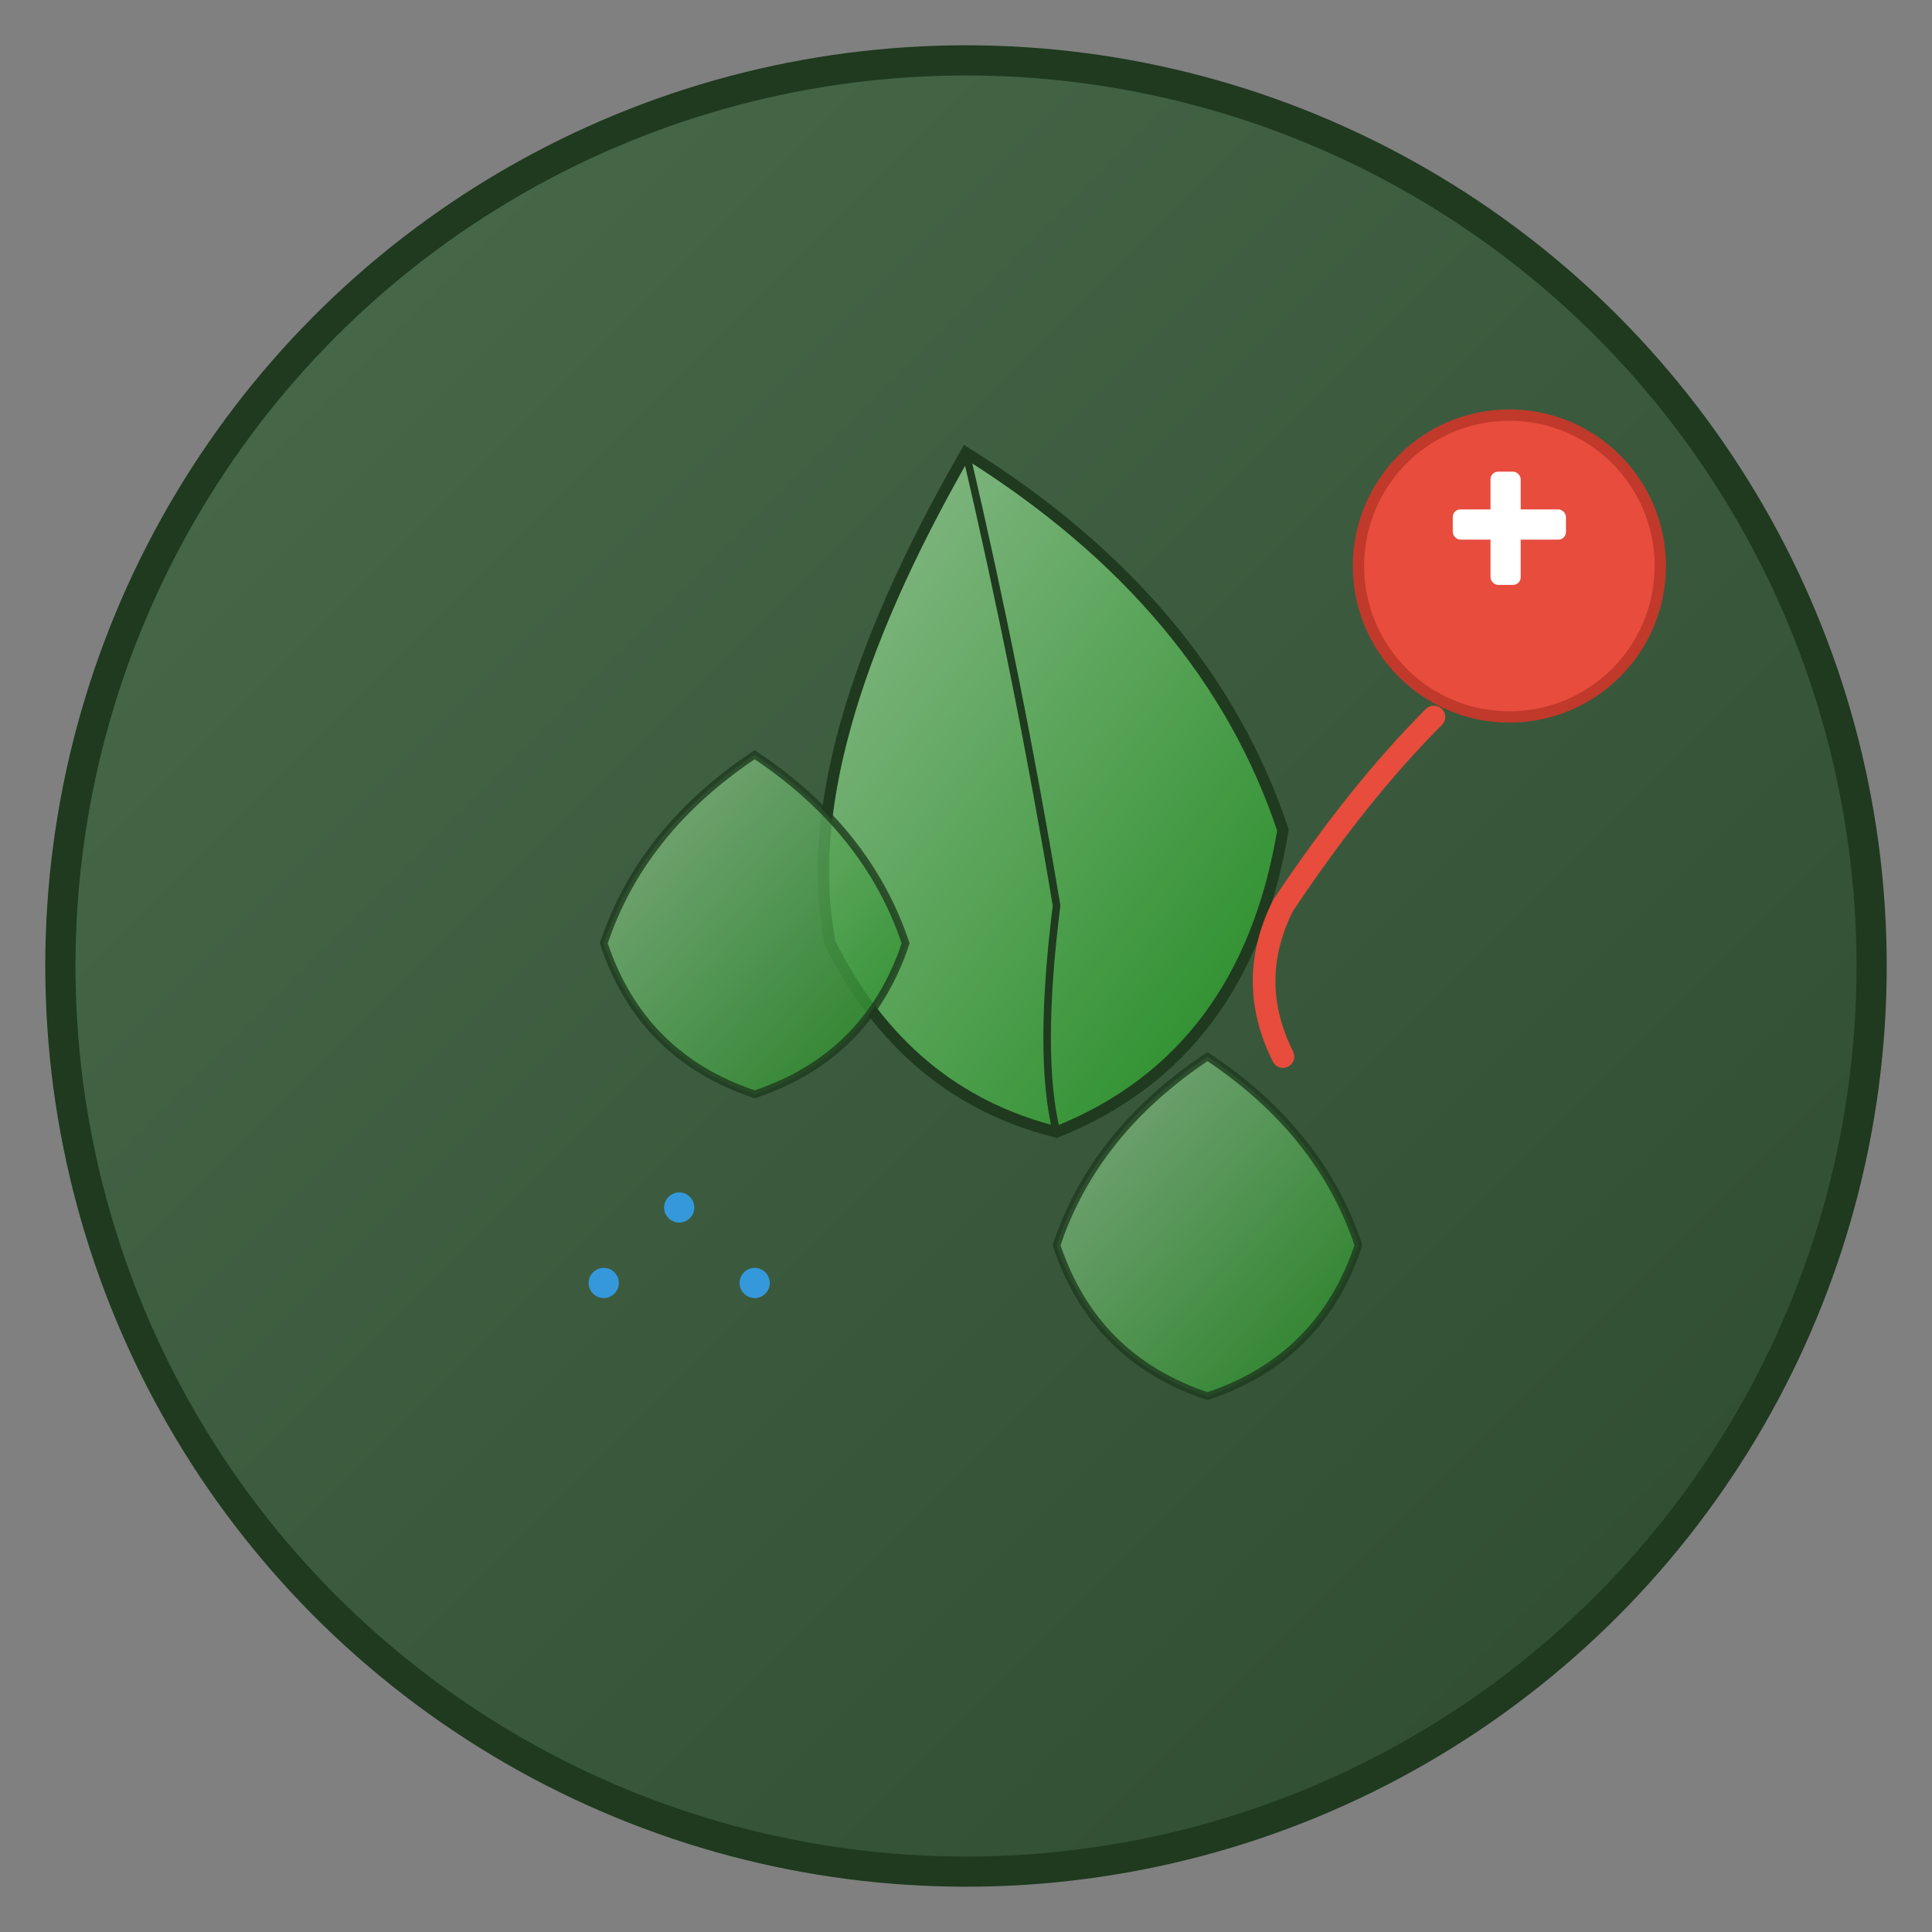 <svg xmlns="http://www.w3.org/2000/svg" width="512" height="512" viewBox="0 0 512 512">
  <rect x="0" y="0" width="512" height="512" fill="#808080" stroke="none"/>
  <defs>
    <linearGradient id="bg" x1="0%" y1="0%" x2="100%" y2="100%">
      <stop offset="0%" style="stop-color:#4A6B4C;stop-opacity:1" />
      <stop offset="100%" style="stop-color:#2D4A2F;stop-opacity:1" />
    </linearGradient>
    <linearGradient id="leaf" x1="0%" y1="0%" x2="100%" y2="100%">
      <stop offset="0%" style="stop-color:#8FBC8F;stop-opacity:1" />
      <stop offset="100%" style="stop-color:#228B22;stop-opacity:1" />
    </linearGradient>
  </defs>
  
  <!-- Background circle -->
  <circle cx="256" cy="256" r="240" fill="url(#bg)" stroke="#1F3A1F" stroke-width="8"/>
  
  <!-- Main leaf -->
  <path d="M256 120 Q320 160 340 220 Q330 280 280 300 Q240 290 220 250 Q210 200 256 120 Z" 
        fill="url(#leaf)" stroke="#1F3A1F" stroke-width="3"/>
  
  <!-- Leaf vein -->
  <path d="M256 120 Q270 180 280 240 Q275 280 280 300" 
        fill="none" stroke="#1F3A1F" stroke-width="2"/>
  
  <!-- Side leaves -->
  <path d="M200 200 Q170 220 160 250 Q170 280 200 290 Q230 280 240 250 Q230 220 200 200 Z" 
        fill="url(#leaf)" stroke="#1F3A1F" stroke-width="2" opacity="0.8"/>
  
  <path d="M320 280 Q350 300 360 330 Q350 360 320 370 Q290 360 280 330 Q290 300 320 280 Z" 
        fill="url(#leaf)" stroke="#1F3A1F" stroke-width="2" opacity="0.8"/>
  
  <!-- Medical cross symbol -->
  <circle cx="400" cy="150" r="40" fill="#E74C3C" stroke="#C0392B" stroke-width="3"/>
  <rect x="385" y="135" width="30" height="8" fill="white" rx="2"/>
  <rect x="395" y="125" width="8" height="30" fill="white" rx="2"/>
  
  <!-- Stethoscope-like curve -->
  <path d="M380 190 Q360 210 340 240 Q330 260 340 280" 
        fill="none" stroke="#E74C3C" stroke-width="6" stroke-linecap="round"/>
  
  <!-- Small diagnostic dots -->
  <circle cx="180" cy="320" r="4" fill="#3498DB"/>
  <circle cx="200" cy="340" r="4" fill="#3498DB"/>
  <circle cx="160" cy="340" r="4" fill="#3498DB"/>
</svg> 